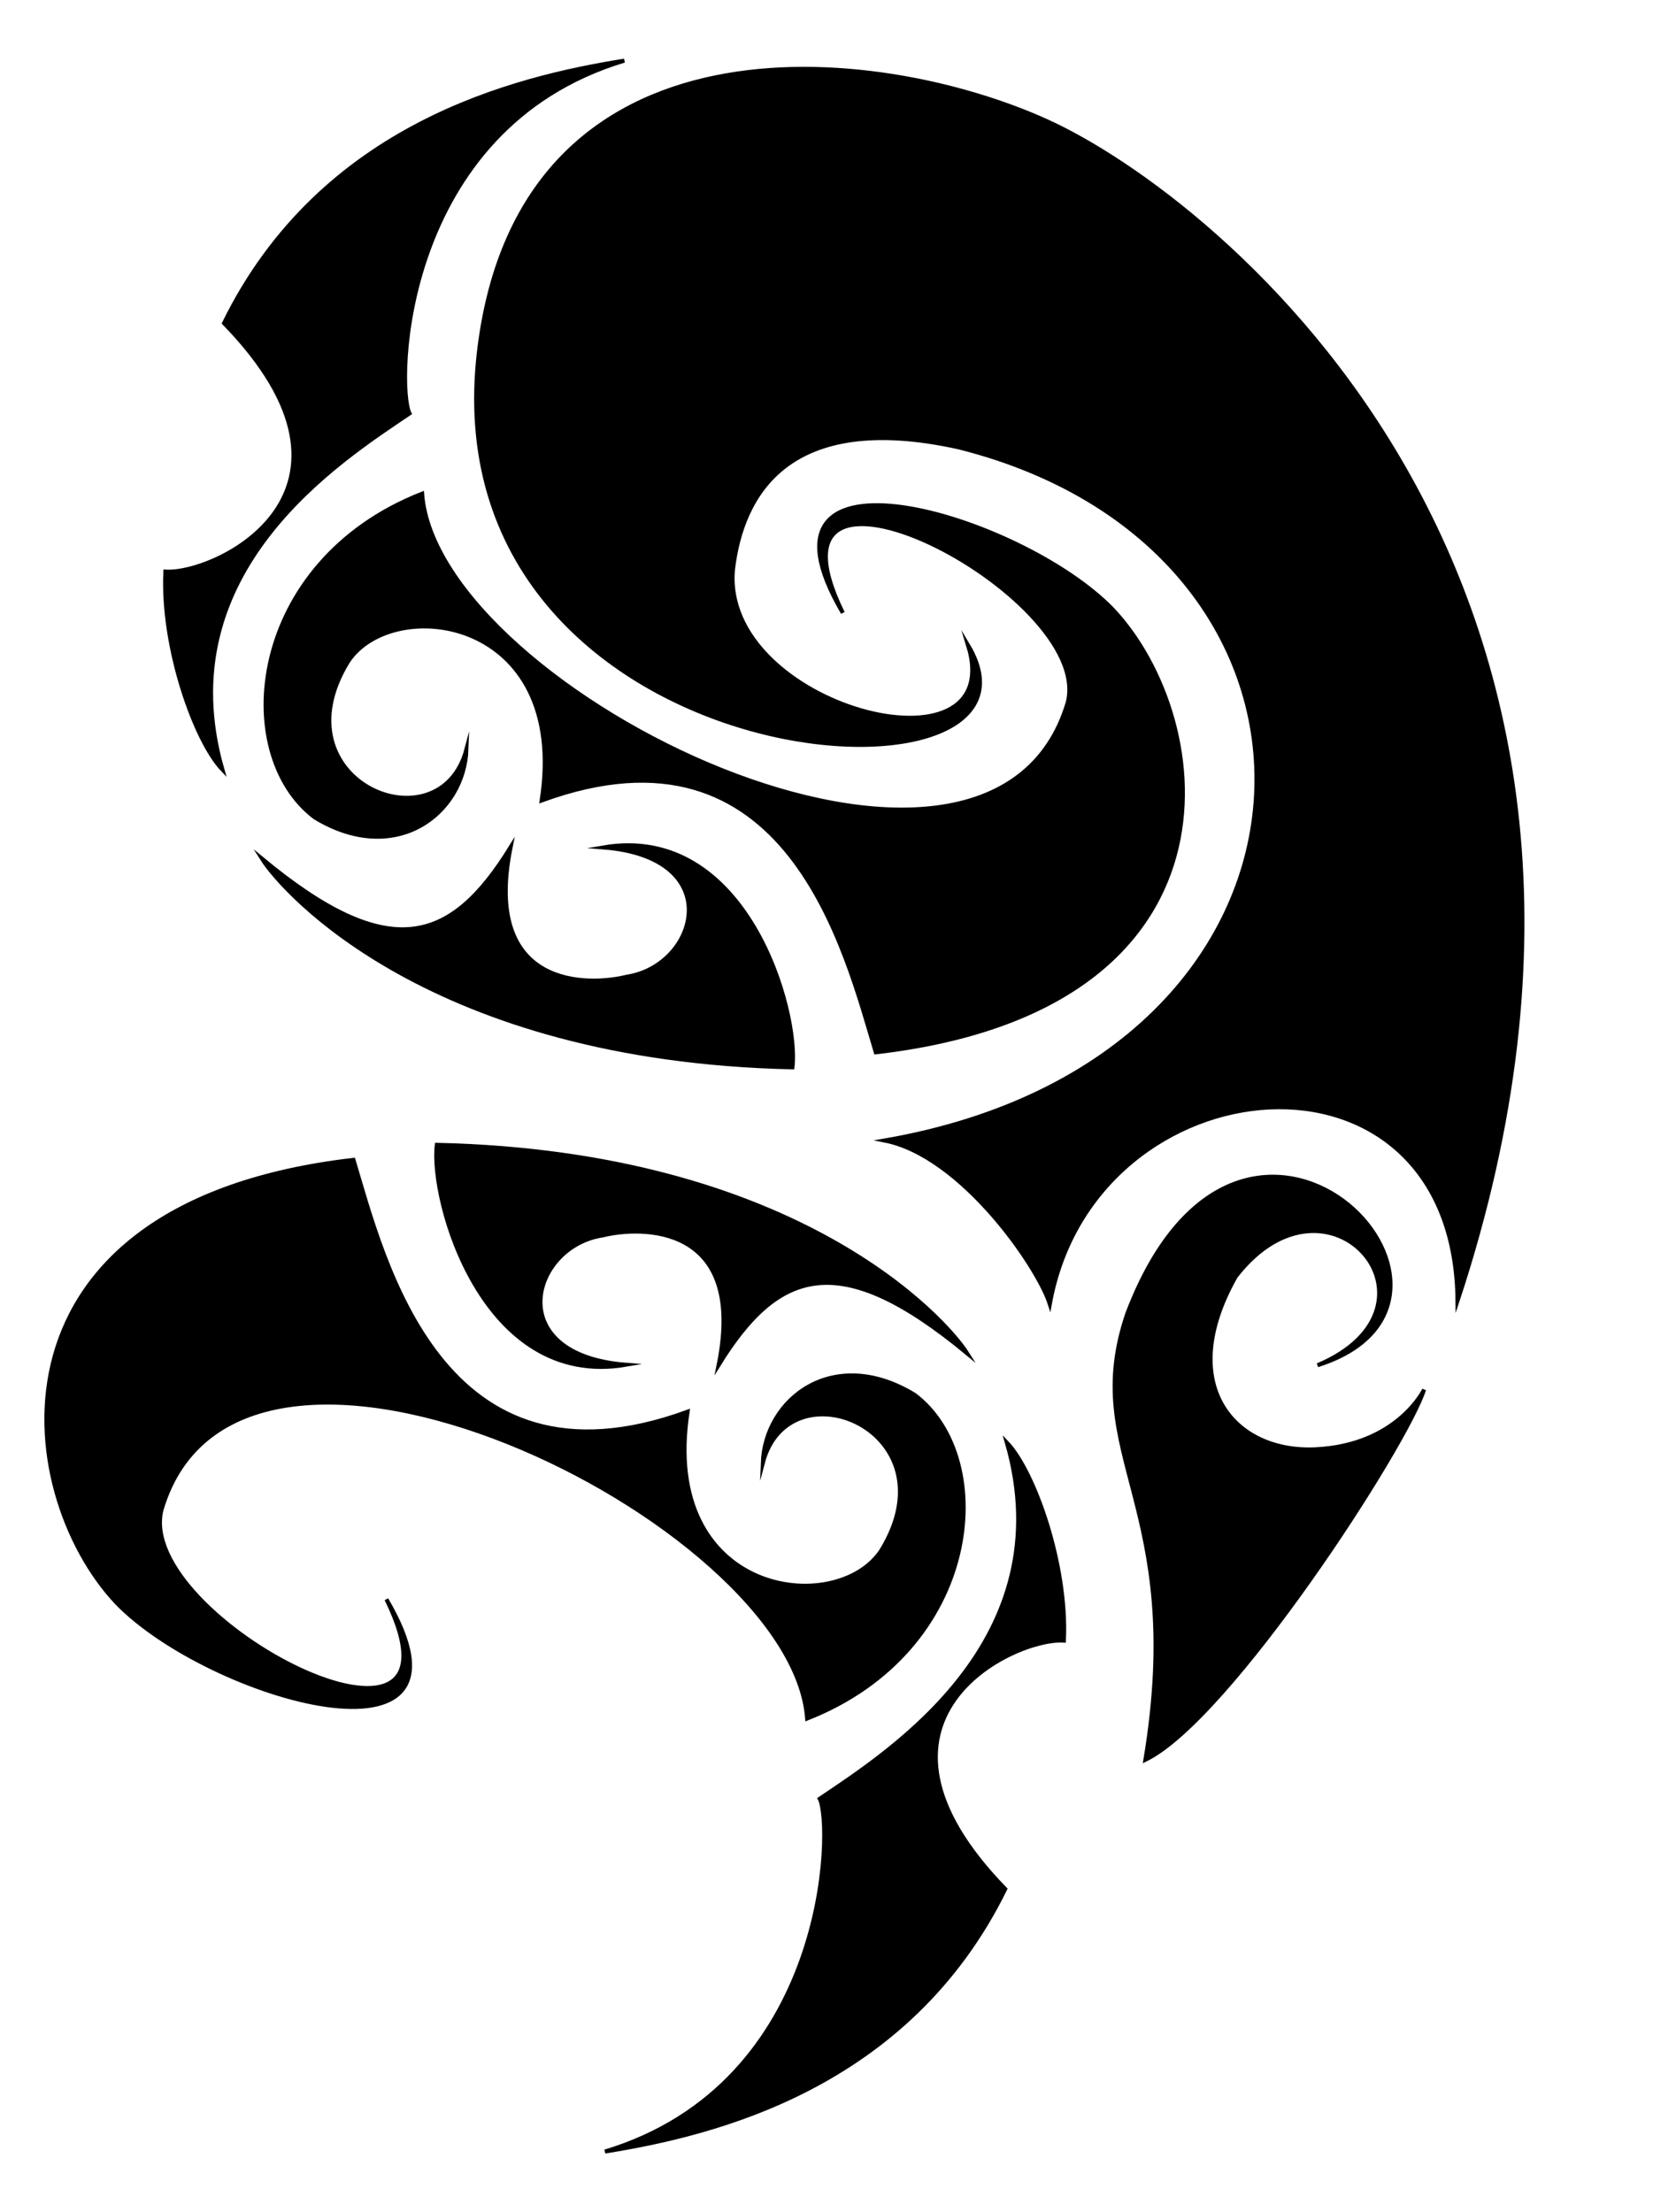 <svg xmlns="http://www.w3.org/2000/svg" width="415.676" height="556.221" viewBox="0 0 415.676 556.221">
  <g id="Group_1" data-name="Group 1" transform="translate(-90.697 -38.424)">
    <g id="Kiakaha-logo" transform="translate(335.062 597.247) rotate(-171)">
      <path id="Path_9" data-name="Path 9" d="M93.9,0C67.538,8.63,21.206,27.761,4.8,80.942c47.523,35.536,7.782,62.862-4.8,64,2.054,18.865,14.042,40.9,21.964,46.941C0,144.94,38.8,110.631,54.429,96.063,50,89.9,40.772,25.686,93.9,0Z" transform="translate(0 3.197)" stroke="#000" stroke-miterlimit="10" stroke-width="1"/>
      <path id="Path_12" data-name="Path 12" d="M31.182,15.556c11.5,48.7,159.675,94.093,168.565,26.443,2.538-28.147-91.107-58.579-59.385-13.383-33.678-40.927,40.3-31.554,66.942-11.434,30.271,23.506,50.236,93.666-41.473,119.275C154.5,113,130.744,54.9,72.936,87.054,72.719,40.064,27.873,41.613,19.4,60.142,5.8,92.88,49.647,103.29,52.255,77.247c1.956,16.068-12.92,32.009-34.982,22.952C-6.309,87.692-9.38,39.4,31.182,15.556Z" transform="translate(29.528 103.13)" stroke="#000" stroke-miterlimit="10" stroke-width="1"/>
      <path id="Path_13" data-name="Path 13" d="M0,18.174c6.569,7.487,49.893,43.17,139.955,30.937C139.471,35.1,118.98-9.79,84.314,1.931,115.79-.557,112.559,27.61,95.215,33.12c-8.987,3.821-35.466,8.938-33.923-27.586C50.271,31.866,35.8,39.381,0,18.174Z" transform="translate(35.304 197.486)" stroke="#000" stroke-miterlimit="10" stroke-width="1"/>
      <path id="Path_14" data-name="Path 14" d="M0,0" transform="translate(54.176 254.287)" stroke="#000" stroke-miterlimit="10" stroke-width="1"/>
      <path id="Path_15" data-name="Path 15" d="M0,0" transform="translate(247.41 0)" stroke="#000" stroke-miterlimit="10" stroke-width="1"/>
    </g>
    <g id="Kiakaha-logo-2" data-name="Kiakaha-logo" transform="translate(156.006 32.322) rotate(9)">
      <path id="Path_9-2" data-name="Path 9" d="M93.9,0C67.538,8.63,21.206,27.761,4.8,80.942c47.523,35.536,7.782,62.862-4.8,64,2.054,18.865,14.042,40.9,21.964,46.941C0,144.94,38.8,110.631,54.429,96.063,50,89.9,40.772,25.686,93.9,0Z" transform="translate(0 6.741)" stroke="#000" stroke-miterlimit="10" stroke-width="1"/>
      <path id="Path_10" data-name="Path 10" d="M133.124,138.382C166.78,178.607,3.873,194.051.073,84.058-2.927-2.821,86.7-7.315,132.03,5.143S311.152,93.649,280.482,282C269,213.652,180.7,236.338,179.35,298.814c-4.522-8.966-27.81-33.411-47.474-34.134,114.4-39.027,98.8-165.452-8.854-175.056-44.284-2.678-51.891,20.73-51.267,38.95C73.668,163.584,148.974,170.8,133.124,138.382Z" transform="translate(69.14)" stroke="#000" stroke-miterlimit="10" stroke-width="1"/>
      <path id="Path_11" data-name="Path 11" d="M77.636,47.254c-2.292,14.813-35.486,89.607-54.667,102.9C23.523,84.9-5.493,77.483.928,40.082c16.86-80.549,97.557-18.8,49.283,5.314C82.487,25.34,44.89-7.027,26.411,26.581,15.5,55.716,32.84,70.55,53.036,66.343S77.636,47.254,77.636,47.254Z" transform="translate(267.177 258.059)" stroke="#000" stroke-miterlimit="10" stroke-width="1"/>
      <path id="Path_12-2" data-name="Path 12" d="M31.182,15.556c11.5,48.7,159.675,94.093,168.565,26.443,2.538-28.147-91.107-58.579-59.385-13.383-33.678-40.927,40.3-31.554,66.942-11.434,30.271,23.506,50.236,93.666-41.473,119.275C154.5,113,130.744,54.9,72.936,87.054,72.719,40.064,27.873,41.613,19.4,60.142,5.8,92.88,49.647,103.29,52.255,77.247c1.956,16.068-12.92,32.009-34.982,22.952C-6.309,87.692-9.38,39.4,31.182,15.556Z" transform="translate(29.528 106.674)" stroke="#000" stroke-miterlimit="10" stroke-width="1"/>
      <path id="Path_13-2" data-name="Path 13" d="M0,18.174c6.569,7.487,49.893,43.17,139.955,30.937C139.471,35.1,118.98-9.79,84.314,1.931,115.79-.557,112.559,27.61,95.215,33.12c-8.987,3.821-35.466,8.938-33.923-27.586C50.271,31.866,35.8,39.381,0,18.174Z" transform="translate(35.304 201.03)" stroke="#000" stroke-miterlimit="10" stroke-width="1"/>
      <path id="Path_14-2" data-name="Path 14" d="M0,0" transform="translate(54.176 257.832)" stroke="#000" stroke-miterlimit="10" stroke-width="1"/>
      <path id="Path_15-2" data-name="Path 15" d="M0,0" transform="translate(247.41 3.544)" stroke="#000" stroke-miterlimit="10" stroke-width="1"/>
    </g>
  </g>
</svg>
